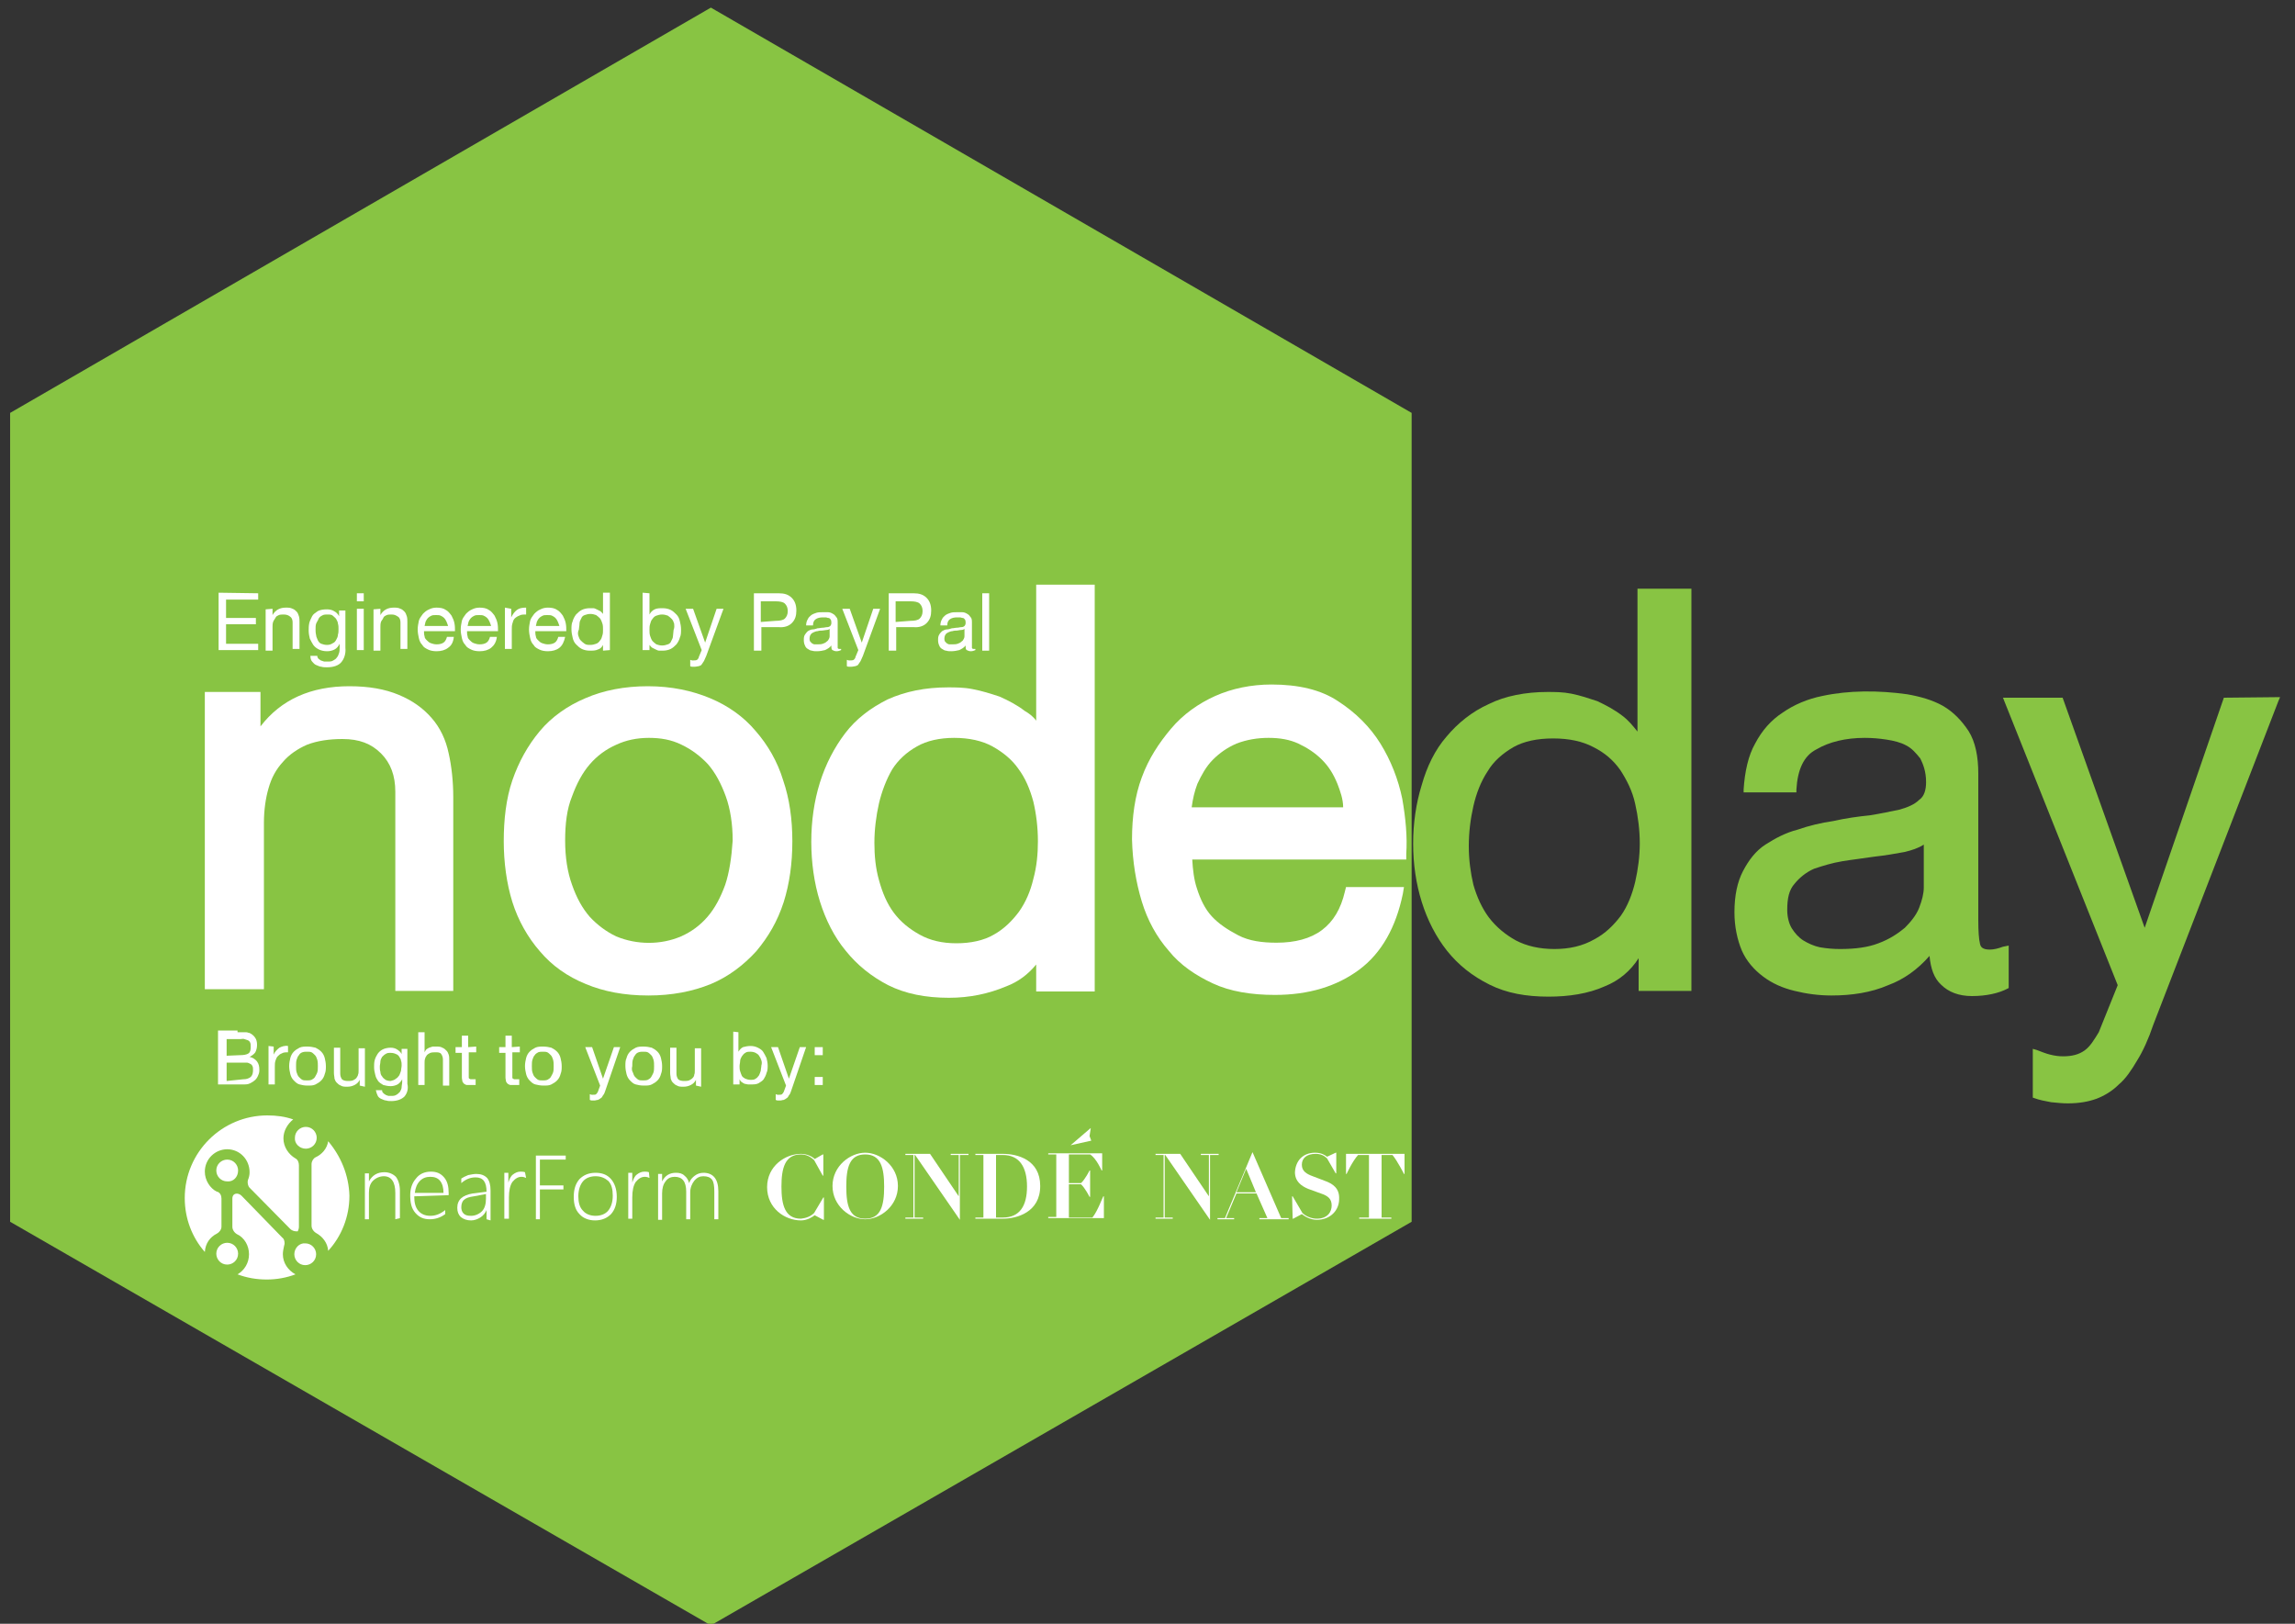 <?xml version="1.0" encoding="utf-8"?>
<!-- Generator: Adobe Illustrator 18.1.1, SVG Export Plug-In . SVG Version: 6.00 Build 0)  -->
<svg version="1.1" id="Layer_1" xmlns="http://www.w3.org/2000/svg" xmlns:xlink="http://www.w3.org/1999/xlink" x="0px" y="0px"
	 viewBox="97.6 279.4 400 283" enable-background="new 97.6 279.4 400 283" xml:space="preserve">
<rect x="97.6" y="279.4" width="400" height="283" fill="#333333" stroke="none"/>
<polygon fill="#88C443" stroke="#88C443" stroke-width="0.473" stroke-miterlimit="10" points="343.4,492.2 221.5,562.4 
	99.6,492.2 99.6,351.5 221.5,281 343.4,351.5 "/>
<path fill="#FFFFFF" d="M176.6,452.1h-10.1v-34.7c0-2.8-0.8-5-2.5-6.7s-3.8-2.5-6.7-2.5c-2.3,0-4.4,0.3-6.2,1
	c-1.6,0.7-3.1,1.7-4.2,3c-1.2,1.3-2,2.8-2.5,4.6c-0.5,1.7-0.8,3.8-0.8,6v29h-10.3V400h9.7v6c3.6-4.7,8.8-7,15.5-7
	c3.4,0,6.2,0.5,8.6,1.5c2.4,1,4.2,2.3,5.7,4s2.5,3.8,3,6.2c0.5,2.2,0.8,4.9,0.8,7.6V452.1L176.6,452.1z"/>
<path fill="#FFFFFF" d="M234.1,415.4c-1-3.3-2.7-6.2-4.8-8.6c-2.1-2.5-4.8-4.4-7.9-5.7c-3.1-1.3-6.7-2.1-10.9-2.1
	c-4,0-7.7,0.7-10.9,2.1c-3.1,1.3-5.9,3.3-7.9,5.7c-2.1,2.5-3.7,5.4-4.8,8.6c-1.1,3.2-1.5,6.9-1.5,10.6c0,3.7,0.5,7.4,1.5,10.6
	c1,3.2,2.7,6.2,4.8,8.6c2.1,2.5,4.8,4.4,8,5.7c3.1,1.3,6.7,2,10.9,2c4.1,0,7.7-0.7,10.9-2c3.1-1.3,5.7-3.3,7.9-5.7
	c2.1-2.5,3.7-5.2,4.8-8.6c1-3.2,1.5-6.7,1.5-10.6C235.7,422.2,235.2,418.6,234.1,415.4z M224,433.6c-0.8,2.2-1.8,4.1-3.1,5.6
	s-2.8,2.6-4.6,3.4c-3.5,1.5-7.7,1.5-11.3,0c-1.7-0.8-3.3-2-4.6-3.4c-1.3-1.5-2.3-3.3-3.1-5.6c-0.8-2.2-1.2-4.8-1.2-7.7
	c0-2.9,0.3-5.5,1.2-7.7c0.8-2.2,1.8-4.1,3.1-5.6c1.3-1.5,2.8-2.6,4.6-3.4c1.7-0.8,3.6-1.2,5.7-1.2c2,0,3.9,0.3,5.7,1.2
	c1.7,0.8,3.3,2,4.6,3.4c1.3,1.5,2.3,3.4,3.1,5.6c0.8,2.2,1.2,4.9,1.2,7.7C225.1,428.9,224.7,431.5,224,433.6z"/>
<path fill="#FFFFFF" d="M278.2,381v24c-0.5-0.7-1.3-1.3-2-1.7c-1.3-1-2.8-1.8-4.4-2.5c-1.5-0.5-3.1-1-4.7-1.3
	c-1.5-0.3-3-0.3-4.3-0.3c-3.9,0-7.4,0.7-10.5,2.1c-3,1.5-5.5,3.4-7.4,5.9c-1.9,2.5-3.4,5.4-4.4,8.6c-1,3.2-1.5,6.7-1.5,10.3
	c0,3.6,0.5,7.2,1.5,10.4c1,3.2,2.5,6.2,4.5,8.6c2,2.5,4.5,4.5,7.4,6c3,1.5,6.5,2.2,10.6,2.2c3.6,0,6.9-0.7,10-2
	c2.1-0.8,3.8-2.1,5.2-3.8v4.7h10.2v-70.9h-10.2V381z M277.7,432.6c-0.5,2.1-1.3,4-2.5,5.7c-1.2,1.6-2.6,3-4.4,4
	c-1.7,1-4,1.5-6.5,1.5s-4.6-0.5-6.4-1.5c-1.8-1-3.3-2.2-4.5-3.8s-2-3.5-2.6-5.7c-0.6-2.1-0.8-4.3-0.8-6.5c0-2.3,0.3-4.7,0.8-6.9
	c0.5-2.1,1.3-4.2,2.3-5.9c1-1.6,2.5-3,4.3-4c1.7-1,4-1.5,6.5-1.5c2.6,0,4.9,0.5,6.7,1.5s3.4,2.3,4.5,3.9c1.2,1.6,2,3.5,2.6,5.7
	c0.5,2.1,0.8,4.5,0.8,6.9C278.5,428.2,278.3,430.4,277.7,432.6z"/>
<path fill="#FFFFFF" d="M342,418.6c-0.7-3.4-2-6.7-3.8-9.6c-1.8-2.9-4.3-5.4-7.4-7.4c-3-2-6.9-2.9-11.6-2.9c-3.5,0-6.9,0.7-9.8,2
	c-2.9,1.3-5.6,3.2-7.7,5.7s-3.9,5.2-5.1,8.5c-1.2,3.2-1.7,6.9-1.7,10.8c0.1,3.9,0.7,7.5,1.7,10.8c1,3.3,2.6,6.2,4.7,8.6
	c2,2.5,4.7,4.3,7.7,5.7c3,1.4,6.7,2,10.8,2c5.9,0,10.8-1.5,14.7-4.4c3.9-2.9,6.4-7.4,7.6-13.2l0.2-1.2h-10.1l-0.2,0.8
	c-0.7,3-2,5.2-4,6.7c-2,1.5-4.7,2.2-7.9,2.2c-2.5,0-4.8-0.3-6.7-1.3s-3.4-2-4.6-3.3c-1.2-1.3-2-3-2.6-4.9c-0.5-1.5-0.7-3.2-0.8-5
	h37.3v-1C342.9,425.3,342.6,422,342,418.6z M318.7,408c2,0,3.7,0.3,5.2,1s2.9,1.6,4.1,2.8c1.2,1.2,2,2.5,2.7,4.2
	c0.5,1.3,1,2.7,1,4.1h-26.4c0.2-1.5,0.5-2.8,1-4.1c0.7-1.5,1.5-3,2.7-4.2c1.2-1.2,2.5-2.1,4.1-2.8C314.9,408.3,316.8,408,318.7,408z
	"/>
<path fill="#88C443" d="M383,382v24.9c-0.8-1-1.6-2-2.7-2.8c-1.3-1-2.8-1.8-4.3-2.5c-1.5-0.5-3-1-4.5-1.3c-1.5-0.3-2.9-0.3-4.2-0.3
	c-3.8,0-7.4,0.7-10.2,2.1c-2.9,1.3-5.4,3.3-7.4,5.7c-2,2.3-3.4,5.2-4.3,8.4c-1,3.2-1.5,6.7-1.5,10.2c0,3.6,0.5,7,1.5,10.2
	c1,3.2,2.5,6.1,4.4,8.5c2,2.5,4.4,4.4,7.4,5.9c3,1.5,6.4,2.1,10.3,2.1c3.5,0,6.9-0.5,9.8-1.8c2.5-1,4.5-2.7,5.9-4.9v5.7h9.2v-70.1
	L383,382L383,382z M368.5,444.8c-2.5,0-4.8-0.5-6.7-1.5c-1.8-1-3.4-2.3-4.7-4c-1.2-1.6-2.1-3.6-2.7-5.7c-0.5-2.1-0.8-4.4-0.8-6.7
	c0-2.5,0.3-4.8,0.8-7c0.5-2.2,1.3-4.3,2.5-6.1c1-1.7,2.6-3.1,4.5-4.2c1.8-1,4.1-1.5,6.9-1.5s5.1,0.5,7,1.5c2,1,3.5,2.3,4.7,4
	c1.1,1.7,2.1,3.6,2.6,5.9c0.5,2.2,0.8,4.6,0.8,6.9c0,2.2-0.3,4.5-0.8,6.7c-0.5,2.1-1.3,4.2-2.5,5.9c-1.2,1.6-2.7,3.1-4.6,4.1
	C373.4,444.3,371.1,444.8,368.5,444.8z"/>
<path fill="#88C443" d="M446.7,444.4c-0.8,0.3-1.6,0.5-2.3,0.5c-1.3,0-1.6-0.5-1.7-1c-0.2-0.8-0.3-2.2-0.3-4.1v-25.6
	c0-2.9-0.5-5.5-1.7-7.4c-1.2-1.8-2.6-3.3-4.5-4.4c-1.8-1-3.9-1.6-6.2-2c-5-0.7-10.2-0.7-14.8,0.3c-2.5,0.5-4.9,1.5-6.9,2.9
	c-2,1.3-3.6,3.1-4.8,5.4c-1.2,2.1-1.8,4.9-2,8v0.5h9.2v-0.5c0.2-3.5,1.3-5.9,3.5-7c2.2-1.3,5.1-2,8.4-2c1.3,0,2.5,0.1,3.8,0.3
	c1.3,0.2,2.5,0.5,3.4,1c1,0.5,1.7,1.3,2.5,2.3c0.5,1,1,2.3,1,4.1c0,1.3-0.3,2.5-1.2,3.1c-0.8,0.8-2,1.3-3.4,1.7
	c-1.5,0.3-3.3,0.7-5.2,1c-2,0.2-4.2,0.5-6.4,1c-2.1,0.3-4.2,0.8-6.2,1.5c-2,0.5-3.9,1.5-5.6,2.6s-2.9,2.7-3.9,4.6
	c-1,1.9-1.5,4.3-1.5,7.2c0,2.5,0.5,4.8,1.3,6.7c0.8,1.8,2.1,3.3,3.7,4.5c1.6,1.2,3.4,2,5.5,2.5c2,0.5,4.2,0.8,6.4,0.8
	c3.5,0,6.9-0.5,9.9-1.8c2.7-1,5.1-2.7,7.2-5.1c0.2,2.2,0.8,3.9,2,5c1.3,1.3,3.1,2,5.4,2c2.5,0,4.7-0.5,6.2-1.3l0.2-0.1v-7.4
	L446.7,444.4z M418.3,444.8c-1.2,0-2.3-0.1-3.5-0.3c-1-0.2-2.1-0.7-2.9-1.2c-0.8-0.5-1.5-1.3-2-2.1c-0.5-0.8-0.8-2-0.8-3.2
	c0-2,0.3-3.5,1.3-4.6c0.8-1,2-2,3.4-2.6c1.5-0.5,3.1-1,4.9-1.3c1.8-0.3,3.7-0.5,5.6-0.8c1.8-0.2,3.6-0.5,5.2-0.8
	c1.3-0.3,2.5-0.7,3.4-1.3v7.5c0,1-0.3,2.2-0.8,3.5c-0.5,1.3-1.5,2.5-2.5,3.5c-1.2,1-2.7,2-4.6,2.7
	C423.2,444.5,421,444.8,418.3,444.8z"/>
<path fill="#88C443" d="M485.2,401l-13.8,40.1L457.1,401h-10.4l20,50.1l-3.3,8.2c-0.8,1.3-1.5,2.5-2.5,3.2s-2.2,1-3.7,1
	c-0.8,0-1.5-0.1-2.3-0.3c-0.8-0.2-1.5-0.5-2.3-0.8l-0.7-0.2v8.5l0.3,0.1c0.8,0.3,1.8,0.5,2.9,0.7c1,0.1,2,0.2,2.9,0.2
	c2,0,3.6-0.3,5-0.8c1.3-0.5,2.7-1.3,3.9-2.5c1.2-1,2.2-2.5,3.2-4.2c1-1.6,2-3.8,2.8-6.2l21.8-56.4l0.3-0.7L485.2,401L485.2,401
	L485.2,401L485.2,401z"/>
<g>
	<path fill="#FFFFFF" d="M139,459.3c0.2,0,0.4,0,0.6,0s0.4,0,0.7,0c0.2,0,0.4,0,0.6,0.1c0.2,0,0.3,0.1,0.5,0.2
		c0.3,0.2,0.5,0.4,0.7,0.7c0.2,0.3,0.3,0.7,0.3,1.2c0,0.5-0.1,0.9-0.3,1.3c-0.2,0.3-0.6,0.6-1,0.8l0,0c0.5,0.1,1,0.4,1.3,0.8
		c0.3,0.4,0.4,0.9,0.4,1.4c0,0.3,0,0.6-0.2,1c-0.1,0.3-0.3,0.6-0.5,0.8c-0.2,0.2-0.5,0.4-0.9,0.6s-0.7,0.2-1.2,0.2h-4.4V459h3.4
		V459.3z M139.4,463.3c0.7,0,1.2-0.1,1.5-0.3c0.3-0.2,0.4-0.6,0.4-1.1c0-0.3,0-0.6-0.1-0.8c-0.1-0.2-0.2-0.3-0.4-0.4
		c-0.2-0.1-0.4-0.1-0.6-0.2s-0.5,0-0.7,0h-2.4v2.9L139.4,463.3L139.4,463.3z M140,467.5c0.5,0,0.9-0.1,1.3-0.4
		c0.3-0.3,0.4-0.7,0.4-1.2c0-0.3,0-0.5-0.1-0.7c-0.1-0.2-0.2-0.3-0.4-0.4c-0.2-0.1-0.4-0.2-0.6-0.2c-0.2,0-0.5,0-0.7,0h-2.8v3.2
		L140,467.5L140,467.5z"/>
	<path fill="#FFFFFF" d="M145.3,461.8v1.4l0,0c0.2-0.5,0.6-0.9,1-1.2c0.4-0.2,0.9-0.4,1.5-0.3v1.1c-0.4,0-0.8,0-1.1,0.2
		c-0.3,0.1-0.5,0.3-0.7,0.5s-0.3,0.5-0.4,0.8c-0.1,0.3-0.1,0.7-0.1,1.1v3h-1.1v-6.7L145.3,461.8L145.3,461.8z"/>
	<path fill="#FFFFFF" d="M148.2,463.8c0.1-0.4,0.3-0.8,0.6-1.1c0.3-0.3,0.6-0.5,1-0.7s0.9-0.2,1.4-0.2s1,0.1,1.4,0.2
		c0.4,0.2,0.7,0.4,1,0.7c0.3,0.3,0.5,0.7,0.6,1.1c0.1,0.4,0.2,0.9,0.2,1.4c0,0.5,0,0.9-0.2,1.4c-0.1,0.4-0.3,0.8-0.6,1.1
		c-0.3,0.3-0.6,0.5-1,0.7c-0.4,0.2-0.8,0.2-1.4,0.2s-1-0.1-1.4-0.2c-0.4-0.1-0.7-0.4-1-0.7c-0.3-0.3-0.5-0.7-0.6-1.1
		s-0.2-0.9-0.2-1.4C148,464.7,148.1,464.2,148.2,463.8z M149.3,466.3c0.1,0.3,0.2,0.6,0.4,0.8c0.2,0.2,0.4,0.4,0.6,0.5
		c0.2,0.1,0.5,0.1,0.8,0.1s0.5,0,0.8-0.1c0.2-0.1,0.5-0.3,0.6-0.5s0.3-0.5,0.4-0.8c0.1-0.3,0.1-0.7,0.1-1.1s0-0.7-0.1-1.1
		c-0.1-0.3-0.2-0.6-0.4-0.8c-0.2-0.2-0.4-0.4-0.6-0.5c-0.2-0.1-0.5-0.1-0.8-0.1s-0.5,0-0.8,0.1c-0.3,0.1-0.5,0.3-0.6,0.5
		c-0.2,0.2-0.3,0.5-0.4,0.8c-0.1,0.3-0.1,0.7-0.1,1.1S149.2,466,149.3,466.3z"/>
	<path fill="#FFFFFF" d="M160.3,468.6v-1l0,0c-0.2,0.4-0.5,0.7-0.9,0.9c-0.4,0.2-0.8,0.3-1.3,0.3c-0.4,0-0.8,0-1.1-0.2
		c-0.3-0.1-0.5-0.3-0.7-0.5s-0.3-0.4-0.4-0.7c0-0.3-0.1-0.6-0.1-1V462h1.1v4.5c0,0.4,0.1,0.7,0.3,1c0.2,0.2,0.6,0.3,1,0.3
		c0.3,0,0.6,0,0.9-0.1c0.2-0.1,0.4-0.2,0.6-0.4c0.1-0.2,0.3-0.4,0.3-0.6c0.1-0.2,0.1-0.5,0.1-0.8v-3.8h1.1v6.7L160.3,468.6
		L160.3,468.6z"/>
	<path fill="#FFFFFF" d="M168.1,470.5c-0.5,0.5-1.3,0.8-2.3,0.8c-0.3,0-0.6,0-0.9-0.1c-0.3,0-0.6-0.2-0.9-0.3
		c-0.2-0.1-0.5-0.3-0.6-0.6c-0.1-0.2-0.2-0.5-0.3-0.9h1.1c0,0.2,0,0.3,0.2,0.5c0.1,0.1,0.2,0.2,0.4,0.3c0.1,0.1,0.3,0.1,0.5,0.2
		c0.2,0,0.4,0,0.5,0c0.3,0,0.6,0,0.9-0.2c0.2-0.1,0.4-0.3,0.6-0.5c0.1-0.2,0.3-0.5,0.3-0.8c0-0.3,0.1-0.6,0.1-1v-0.4l0,0
		c-0.2,0.4-0.5,0.7-0.8,0.9c-0.4,0.2-0.8,0.3-1.2,0.3c-0.5,0-0.9-0.1-1.3-0.2c-0.3-0.2-0.7-0.4-0.9-0.7s-0.4-0.6-0.5-1.1
		c-0.1-0.4-0.2-0.8-0.2-1.3c0-0.4,0-0.8,0.1-1.2s0.3-0.8,0.5-1.1s0.5-0.6,0.9-0.8s0.9-0.3,1.4-0.3c0.4,0,0.8,0.1,1.1,0.3
		c0.3,0.2,0.6,0.4,0.8,0.8l0,0v-0.9h1v6.1C168.8,469.1,168.6,469.9,168.1,470.5z M166.6,467.4c0.2-0.1,0.4-0.3,0.6-0.6
		c0.1-0.2,0.2-0.5,0.3-0.8c0-0.3,0.1-0.6,0.1-0.9c0-0.3,0-0.6-0.1-0.8c0-0.3-0.2-0.5-0.3-0.7s-0.3-0.4-0.6-0.5
		c-0.2-0.1-0.5-0.2-0.9-0.2s-0.6,0-0.9,0.2c-0.2,0.1-0.4,0.3-0.6,0.5c-0.1,0.2-0.3,0.5-0.3,0.8c0,0.3-0.1,0.6-0.1,0.9
		c0,0.3,0,0.6,0.1,0.9c0,0.3,0.1,0.6,0.3,0.8c0.1,0.2,0.3,0.4,0.6,0.6c0.2,0.1,0.5,0.2,0.9,0.2C166.1,467.7,166.4,467.6,166.6,467.4
		z"/>
	<path fill="#FFFFFF" d="M171.6,459.3v3.5l0,0c0.1-0.2,0.2-0.4,0.3-0.5c0.1-0.1,0.3-0.2,0.5-0.3c0.2-0.1,0.4-0.1,0.6-0.2
		c0.2,0,0.4,0,0.6,0c0.4,0,0.8,0,1.1,0.2c0.3,0.1,0.5,0.3,0.7,0.5c0.2,0.2,0.3,0.4,0.4,0.7c0.1,0.3,0.1,0.6,0.1,1v4.4h-1.1v-4.5
		c0-0.4-0.1-0.7-0.3-1c-0.2-0.3-0.6-0.3-1-0.3c-0.3,0-0.6,0-0.9,0.1c-0.2,0.1-0.4,0.2-0.6,0.4c-0.1,0.2-0.3,0.4-0.3,0.6
		c-0.1,0.2-0.1,0.5-0.1,0.8v3.8h-1.1v-9.2H171.6z"/>
	<path fill="#FFFFFF" d="M180.6,461.8v1h-1.3v4.1c0,0.1,0,0.2,0,0.3c0,0.1,0,0.1,0.1,0.2c0,0,0.1,0,0.2,0.1c0.1,0,0.2,0,0.4,0h0.5v1
		h-0.8c-0.3,0-0.5,0-0.7,0c-0.2,0-0.3-0.1-0.5-0.2c-0.1-0.1-0.2-0.2-0.3-0.4c0-0.2-0.1-0.4-0.1-0.7v-4.3H177v-1h1.1v-2h1.1v2
		L180.6,461.8L180.6,461.8z"/>
	<path fill="#FFFFFF" d="M188.2,461.8v1h-1.3v4.1c0,0.1,0,0.2,0,0.3c0,0.1,0,0.1,0.1,0.2c0,0,0.1,0,0.2,0.1c0.1,0,0.2,0,0.4,0h0.5v1
		h-0.8c-0.3,0-0.5,0-0.7,0s-0.3-0.1-0.5-0.2c-0.1-0.1-0.2-0.2-0.3-0.4c0-0.2-0.1-0.4-0.1-0.7v-4.3h-1.1v-1h1.1v-2h1.1v2L188.2,461.8
		L188.2,461.8z"/>
	<path fill="#FFFFFF" d="M189.3,463.8c0.1-0.4,0.3-0.8,0.6-1.1c0.3-0.3,0.6-0.5,1-0.7s0.9-0.2,1.4-0.2s1,0.1,1.4,0.2
		c0.4,0.2,0.7,0.4,1,0.7c0.3,0.3,0.5,0.7,0.6,1.1c0.1,0.4,0.2,0.9,0.2,1.4c0,0.5,0,0.9-0.2,1.4c-0.1,0.4-0.3,0.8-0.6,1.1
		c-0.3,0.3-0.6,0.5-1,0.7c-0.4,0.2-0.8,0.2-1.4,0.2c-0.5,0-1-0.1-1.4-0.2c-0.4-0.1-0.7-0.4-1-0.7c-0.3-0.3-0.5-0.7-0.6-1.1
		s-0.2-0.9-0.2-1.4C189.1,464.7,189.2,464.2,189.3,463.8z M190.4,466.3c0.1,0.3,0.2,0.6,0.4,0.8c0.2,0.2,0.4,0.4,0.6,0.5
		c0.2,0.1,0.5,0.1,0.8,0.1s0.5,0,0.8-0.1c0.2-0.1,0.5-0.3,0.6-0.5s0.3-0.5,0.4-0.8c0.1-0.3,0.1-0.7,0.1-1.1s0-0.7-0.1-1.1
		c-0.1-0.3-0.2-0.6-0.4-0.8c-0.2-0.2-0.4-0.4-0.6-0.5c-0.2-0.1-0.5-0.1-0.8-0.1s-0.5,0-0.8,0.1c-0.2,0.1-0.5,0.3-0.6,0.5
		c-0.2,0.2-0.3,0.5-0.4,0.8c-0.1,0.3-0.1,0.7-0.1,1.1C190.3,465.6,190.3,466,190.4,466.3z"/>
	<path fill="#FFFFFF" d="M203.1,469.5c-0.1,0.3-0.2,0.6-0.4,0.8c-0.1,0.2-0.2,0.4-0.4,0.5c-0.1,0.1-0.3,0.2-0.5,0.3
		c-0.2,0-0.4,0.1-0.6,0.1c-0.1,0-0.2,0-0.4,0c-0.1,0-0.2,0-0.4-0.1v-1c0.1,0,0.2,0.1,0.3,0.1s0.2,0,0.3,0c0.2,0,0.4,0,0.5-0.1
		c0.1-0.1,0.2-0.2,0.3-0.4l0.4-1.1l-2.6-6.7h1.2l1.9,5.5l0,0l1.9-5.5h1.1L203.1,469.5z"/>
	<path fill="#FFFFFF" d="M206.8,463.8c0.1-0.4,0.3-0.8,0.6-1.1c0.3-0.3,0.6-0.5,1-0.7s0.9-0.2,1.4-0.2c0.5,0,1,0.1,1.4,0.2
		c0.4,0.2,0.7,0.4,1,0.7c0.3,0.3,0.5,0.7,0.6,1.1c0.1,0.4,0.2,0.9,0.2,1.4c0,0.5,0,0.9-0.2,1.4c-0.1,0.4-0.3,0.8-0.6,1.1
		c-0.3,0.3-0.6,0.5-1,0.7c-0.4,0.2-0.8,0.2-1.4,0.2c-0.6,0-1-0.1-1.4-0.2c-0.4-0.1-0.7-0.4-1-0.7c-0.3-0.3-0.5-0.7-0.6-1.1
		s-0.2-0.9-0.2-1.4C206.6,464.7,206.6,464.2,206.8,463.8z M207.9,466.3c0.1,0.3,0.2,0.6,0.4,0.8c0.2,0.2,0.4,0.4,0.6,0.5
		c0.2,0.1,0.5,0.1,0.8,0.1c0.3,0,0.5,0,0.8-0.1c0.2-0.1,0.5-0.3,0.6-0.5s0.3-0.5,0.4-0.8c0.1-0.3,0.1-0.7,0.1-1.1s0-0.7-0.1-1.1
		c-0.1-0.3-0.2-0.6-0.4-0.8c-0.2-0.2-0.4-0.4-0.6-0.5c-0.2-0.1-0.5-0.1-0.8-0.1c-0.3,0-0.5,0-0.8,0.1c-0.3,0.1-0.5,0.3-0.6,0.5
		c-0.2,0.2-0.3,0.5-0.4,0.8c-0.1,0.3-0.1,0.7-0.1,1.1C207.7,465.6,207.7,466,207.9,466.3z"/>
	<path fill="#FFFFFF" d="M218.9,468.6v-1l0,0c-0.2,0.4-0.5,0.7-0.9,0.9s-0.8,0.3-1.3,0.3c-0.4,0-0.8,0-1.1-0.2
		c-0.3-0.1-0.5-0.3-0.7-0.5c-0.2-0.2-0.3-0.4-0.4-0.7c0-0.3-0.1-0.6-0.1-1V462h1.1v4.5c0,0.4,0.1,0.7,0.3,1c0.2,0.2,0.6,0.3,1,0.3
		c0.3,0,0.6,0,0.9-0.1c0.2-0.1,0.4-0.2,0.6-0.4c0.2-0.2,0.3-0.4,0.3-0.6c0.1-0.2,0.1-0.5,0.1-0.8v-3.8h1.1v6.7L218.9,468.6
		L218.9,468.6z"/>
	<path fill="#FFFFFF" d="M226.3,459.3v3.4l0,0c0.2-0.3,0.4-0.6,0.8-0.8c0.4-0.1,0.8-0.2,1.3-0.2s0.9,0.1,1.3,0.3
		c0.4,0.2,0.7,0.4,0.9,0.7c0.2,0.3,0.4,0.7,0.6,1.1c0.1,0.4,0.2,0.9,0.2,1.3s0,0.9-0.2,1.3c-0.1,0.4-0.3,0.8-0.5,1.1
		c-0.2,0.3-0.6,0.5-0.9,0.7c-0.4,0.2-0.8,0.2-1.3,0.2c-0.1,0-0.3,0-0.5,0s-0.4-0.1-0.6-0.1c-0.2-0.1-0.4-0.2-0.5-0.3
		c-0.2-0.1-0.3-0.3-0.4-0.5l0,0v0.9h-1.1v-9.2L226.3,459.3L226.3,459.3z M230.3,464.2c-0.1-0.3-0.2-0.5-0.4-0.8
		c-0.1-0.2-0.4-0.4-0.6-0.5c-0.2-0.1-0.5-0.2-0.9-0.2c-0.3,0-0.7,0-0.9,0.2c-0.2,0.1-0.4,0.3-0.6,0.6c-0.1,0.2-0.3,0.5-0.3,0.8
		s-0.1,0.6-0.1,0.9c0,0.3,0,0.6,0.1,0.9c0.1,0.3,0.2,0.6,0.3,0.8c0.1,0.2,0.4,0.4,0.6,0.5c0.2,0.1,0.6,0.2,0.9,0.2
		c0.3,0,0.7,0,0.9-0.2c0.2-0.1,0.4-0.3,0.6-0.6c0.1-0.2,0.2-0.5,0.3-0.8c0-0.3,0.1-0.6,0.1-0.9C230.4,464.8,230.4,464.5,230.3,464.2
		z"/>
	<path fill="#FFFFFF" d="M235.5,469.5c-0.1,0.3-0.2,0.6-0.4,0.8c-0.1,0.2-0.2,0.4-0.4,0.5c-0.1,0.1-0.3,0.2-0.5,0.3
		c-0.2,0-0.4,0.1-0.6,0.1c-0.1,0-0.2,0-0.4,0c-0.1,0-0.2,0-0.4-0.1v-1c0.1,0,0.2,0.1,0.3,0.1s0.2,0,0.3,0c0.2,0,0.4,0,0.5-0.1
		c0.1-0.1,0.2-0.2,0.3-0.4l0.4-1.1l-2.6-6.7h1.2l1.9,5.5l0,0l1.9-5.5h1.1L235.5,469.5z"/>
	<path fill="#FFFFFF" d="M239.6,463.3v-1.4h1.4v1.4H239.6z M241,467.1v1.4h-1.4v-1.4H241z"/>
</g>
<g>
	<g>
		<path fill="#FFFFFF" d="M154.8,478.3c-0.2,1.3-1.1,2.3-2.2,2.8c-0.4,0.2-0.7,0.7-0.7,1.2V493c0,0.5,0.3,1,0.8,1.3
			c1.1,0.6,2,1.7,2.1,3.1c2.3-2.5,3.7-5.9,3.7-9.6C158.4,484.2,157,480.9,154.8,478.3z"/>
		<path fill="#FFFFFF" d="M135.4,494.4L135.4,494.4c0.4-0.2,0.8-0.7,0.8-1.2v-4.9c0-0.5-0.2-1-0.7-1.2c0,0,0,0-0.1,0l0,0l0,0
			c-1.2-0.6-2.1-2-2.1-3.5c0-2.2,1.8-3.9,3.9-3.9c2.2,0,3.9,1.8,3.9,4c0,0.5-0.1,0.9-0.3,1.4l0,0c-0.1,0.4,0,1,0.3,1.3l7.1,7.2l0,0
			c0.2,0.2,0.6,0.4,1,0.4c0.1,0,0.2,0,0.3,0c0.1-0.2,0.2-0.5,0.2-0.8v-10.7c0-0.5-0.2-1-0.6-1.2l0,0l0,0l0,0c-1.2-0.7-2.1-2-2.1-3.5
			c0-1.3,0.7-2.5,1.7-3.3c-1.4-0.5-2.9-0.7-4.5-0.7c-7.9,0-14.4,6.4-14.4,14.4c0,3.6,1.3,6.9,3.5,9.4
			C133.4,496.1,134.2,495,135.4,494.4z"/>
		<path fill="#FFFFFF" d="M150.9,479.6c1,0,1.9-0.8,1.9-1.9c0-1-0.8-1.9-1.9-1.9c-1,0-1.9,0.8-1.9,1.9
			C148.9,478.7,149.8,479.6,150.9,479.6z"/>
		<path fill="#FFFFFF" d="M148.9,498c0,1,0.8,1.9,1.9,1.9c1,0,1.9-0.8,1.9-1.9c0-1-0.8-1.9-1.9-1.9C149.8,496,148.9,496.9,148.9,498
			z"/>
		<path fill="#FFFFFF" d="M146.9,498c0-0.5,0.1-0.9,0.2-1.4l0,0c0-0.1,0.1-0.3,0.1-0.5c0-0.4-0.1-0.8-0.4-1l0,0l-7.1-7.3
			c-0.6-0.6-1.6-0.5-1.6,0.5v4.9c0,0.5,0.3,1,0.8,1.3c1.3,0.6,2.1,2,2.1,3.5s-0.8,2.8-2,3.5c1.6,0.6,3.3,0.9,5.1,0.9
			c1.7,0,3.4-0.3,5-0.9C147.8,500.8,146.9,499.5,146.9,498z"/>
		<path fill="#FFFFFF" d="M137.2,496c-1,0-1.9,0.8-1.9,1.9c0,1,0.8,1.9,1.9,1.9c1,0,1.9-0.8,1.9-1.9
			C139.1,496.9,138.3,496,137.2,496z"/>
		<path fill="#FFFFFF" d="M139.1,483.4c0-1-0.8-1.9-1.9-1.9c-1,0-1.9,0.8-1.9,1.9c0,1,0.8,1.9,1.9,1.9
			C138.3,485.4,139.1,484.5,139.1,483.4z"/>
	</g>
	<g>
		<path fill="#FFFFFF" d="M166.5,491.9v-4.6c0-1.9-0.7-2.9-2-2.9c-0.7,0-1.4,0.3-1.9,0.8c-0.5,0.5-0.7,1.2-0.7,2.1v4.6h-0.7v-8h0.7
			v1.4l0,0c0.6-1.1,1.5-1.6,2.7-1.6c0.8,0,1.5,0.3,2,0.8c0.4,0.5,0.7,1.4,0.7,2.4v4.8L166.5,491.9L166.5,491.9z"/>
		<path fill="#FFFFFF" d="M169.8,487.9c0,1.1,0.2,1.9,0.7,2.5c0.5,0.6,1.2,0.9,2.1,0.9c0.9,0,1.7-0.3,2.6-1v0.7
			c-0.8,0.6-1.7,0.9-2.7,0.9c-1,0-1.8-0.3-2.5-1.1c-0.7-0.8-0.9-1.8-0.9-3.1c0-1.1,0.3-2.1,1-2.9c0.6-0.8,1.5-1.2,2.6-1.2
			c1,0,1.7,0.3,2.3,1c0.6,0.7,0.8,1.6,0.8,2.8v0.3L169.8,487.9L169.8,487.9z M174.9,487.3c0-0.9-0.2-1.6-0.6-2.1
			c-0.4-0.5-1-0.7-1.7-0.7c-0.7,0-1.3,0.2-1.8,0.7c-0.5,0.5-0.8,1.2-0.9,2.1H174.9z"/>
		<path fill="#FFFFFF" d="M182.4,491.9v-1.6l0,0c-0.2,0.5-0.6,1-1.1,1.3c-0.5,0.3-1,0.5-1.6,0.5c-0.7,0-1.3-0.2-1.8-0.6
			c-0.4-0.4-0.6-0.9-0.6-1.6c0-1.4,0.9-2.2,2.7-2.5l2.4-0.3c0-1.7-0.6-2.5-1.9-2.5c-0.9,0-1.7,0.3-2.5,1v-0.8
			c0.3-0.2,0.7-0.4,1.2-0.6c0.5-0.1,1-0.2,1.4-0.2c0.8,0,1.4,0.2,1.9,0.7c0.4,0.5,0.6,1.2,0.6,2.2v5.2L182.4,491.9L182.4,491.9z
			 M180.2,487.9c-0.8,0.1-1.4,0.3-1.7,0.6c-0.3,0.2-0.5,0.7-0.5,1.3c0,0.4,0.1,0.8,0.4,1.1c0.3,0.3,0.7,0.4,1.3,0.4
			c0.7,0,1.4-0.3,1.9-0.8c0.5-0.5,0.7-1.3,0.7-2.2v-0.8L180.2,487.9z"/>
		<path fill="#FFFFFF" d="M189.3,484.7c-0.2-0.1-0.5-0.2-0.8-0.2c-0.6,0-1.1,0.3-1.6,0.9c-0.4,0.6-0.6,1.5-0.6,2.7v3.7h-0.8v-8h0.7
			v1.7l0,0c0.2-0.6,0.4-1.1,0.8-1.4c0.4-0.3,0.8-0.5,1.3-0.5c0.3,0,0.5,0,0.8,0.1L189.3,484.7L189.3,484.7z"/>
		<path fill="#FFFFFF" d="M191.7,481.5v4.5h4.1v0.7h-4.1v5.2H191v-11.1h5.2v0.7L191.7,481.5L191.7,481.5z"/>
		<path fill="#FFFFFF" d="M201.3,492.1c-1.1,0-2.1-0.4-2.7-1.1c-0.7-0.7-1-1.7-1-3s0.3-2.3,1-3.1c0.7-0.7,1.6-1.1,2.8-1.1
			c1.1,0,2,0.3,2.7,1.1c0.6,0.7,1,1.7,1,3.1c0,1.2-0.3,2.2-1,3C203.4,491.7,202.5,492.1,201.3,492.1z M201.4,484.4
			c-0.9,0-1.7,0.3-2.2,0.9c-0.5,0.6-0.8,1.5-0.8,2.6c0,1,0.2,1.9,0.8,2.5c0.5,0.6,1.3,0.9,2.2,0.9c0.9,0,1.7-0.3,2.2-0.9
			s0.8-1.5,0.8-2.6s-0.2-2-0.8-2.6C203,484.7,202.3,484.4,201.4,484.4z"/>
		<path fill="#FFFFFF" d="M210.8,484.7c-0.2-0.1-0.5-0.2-0.8-0.2c-0.6,0-1.1,0.3-1.6,0.9c-0.4,0.6-0.6,1.5-0.6,2.7v3.7h-0.7v-8h0.7
			v1.7l0,0c0.2-0.6,0.4-1.1,0.8-1.4c0.4-0.3,0.8-0.5,1.3-0.5c0.3,0,0.5,0,0.8,0.1L210.8,484.7L210.8,484.7z"/>
		<path fill="#FFFFFF" d="M222.1,491.9v-4.8c0-1-0.1-1.7-0.4-2.1c-0.3-0.4-0.8-0.6-1.5-0.6c-0.6,0-1.1,0.2-1.6,0.8
			c-0.4,0.5-0.7,1.2-0.7,2v4.7h-0.7v-4.8c0-1.8-0.7-2.6-2-2.6c-0.6,0-1.2,0.2-1.6,0.8c-0.4,0.5-0.6,1.2-0.6,2.1v4.6h-0.7v-8h0.7v1.3
			l0,0c0.5-1,1.3-1.5,2.4-1.5c0.6,0,1.1,0.1,1.5,0.5c0.4,0.3,0.7,0.8,0.8,1.3c0.2-0.6,0.6-1,1-1.3c0.4-0.3,0.9-0.5,1.5-0.5
			c1.7,0,2.6,1.1,2.6,3.2v4.9H222.1L222.1,491.9z"/>
	</g>
</g>
<g>
	<path fill="#FFFFFF" d="M142.6,382.8v1.1H137v3.2h5.2v1.1H137v3.4h5.6v1.1h-6.9v-10L142.6,382.8L142.6,382.8z"/>
	<path fill="#FFFFFF" d="M145.1,385.5v1.1l0,0c0.5-0.9,1.3-1.3,2.3-1.3c0.5,0,0.8,0,1.2,0.2c0.3,0.1,0.5,0.3,0.7,0.5
		s0.3,0.5,0.4,0.8c0.1,0.3,0.1,0.7,0.1,1v4.7h-1.2v-4.6c0-0.4-0.1-0.8-0.4-1c-0.2-0.2-0.6-0.4-1.1-0.4c-0.3,0-0.7,0-0.9,0.1
		c-0.2,0.1-0.5,0.2-0.6,0.5c-0.1,0.2-0.3,0.4-0.4,0.7s-0.1,0.6-0.1,0.9v4.1h-1.2v-7.2L145.1,385.5L145.1,385.5z"/>
	<path fill="#FFFFFF" d="M157.1,394.8c-0.5,0.6-1.4,0.9-2.5,0.9c-0.3,0-0.7,0-1-0.1c-0.3,0-0.6-0.2-0.9-0.3
		c-0.3-0.1-0.5-0.4-0.7-0.6c-0.2-0.2-0.3-0.6-0.3-1h1.2c0,0.2,0.1,0.4,0.2,0.5c0.1,0.1,0.3,0.2,0.4,0.3c0.2,0.1,0.4,0.1,0.6,0.2
		c0.2,0,0.4,0,0.6,0c0.4,0,0.7,0,1-0.2c0.2-0.1,0.5-0.3,0.6-0.5c0.2-0.2,0.3-0.5,0.4-0.8c0.1-0.3,0.1-0.7,0.1-1.1v-0.5l0,0
		c-0.2,0.4-0.5,0.8-0.9,1c-0.4,0.2-0.8,0.3-1.3,0.3c-0.5,0-1-0.1-1.4-0.3s-0.7-0.4-1-0.8c-0.2-0.3-0.4-0.7-0.6-1.1
		c-0.1-0.4-0.2-0.9-0.2-1.4c0-0.4,0-0.8,0.1-1.3c0.1-0.4,0.3-0.8,0.5-1.2c0.2-0.4,0.6-0.6,1-0.9c0.4-0.2,0.9-0.3,1.6-0.3
		c0.4,0,0.9,0.1,1.2,0.3c0.4,0.2,0.7,0.5,0.9,0.9l0,0v-1h1.1v6.5C157.9,393.3,157.6,394.2,157.1,394.8z M155.6,391.5
		c0.3-0.1,0.5-0.4,0.6-0.6c0.1-0.2,0.3-0.5,0.3-0.9c0.1-0.3,0.1-0.6,0.1-1c0-0.3,0-0.6-0.1-0.9c0-0.3-0.2-0.6-0.3-0.8
		s-0.4-0.4-0.6-0.6s-0.6-0.2-0.9-0.2c-0.4,0-0.7,0-1,0.2c-0.2,0.1-0.5,0.3-0.6,0.6c-0.1,0.3-0.3,0.5-0.4,0.8c-0.1,0.3-0.1,0.6-0.1,1
		c0,0.3,0,0.6,0.1,1c0,0.3,0.2,0.6,0.3,0.9c0.1,0.2,0.3,0.5,0.6,0.6c0.3,0.1,0.6,0.2,1,0.2C155,391.8,155.3,391.7,155.6,391.5z"/>
	<path fill="#FFFFFF" d="M159.8,384.2v-1.4h1.2v1.4H159.8z M161,385.5v7.2h-1.2v-7.2H161z"/>
	<path fill="#FFFFFF" d="M163.9,385.5v1.1l0,0c0.5-0.9,1.3-1.3,2.3-1.3c0.5,0,0.8,0,1.2,0.2c0.3,0.1,0.5,0.3,0.7,0.5
		s0.3,0.5,0.4,0.8c0.1,0.3,0.1,0.7,0.1,1v4.7h-1.2v-4.6c0-0.4-0.1-0.8-0.4-1s-0.6-0.4-1.1-0.4c-0.3,0-0.7,0-0.9,0.1
		c-0.2,0.1-0.5,0.2-0.6,0.5c-0.1,0.3-0.3,0.4-0.4,0.7c-0.1,0.3-0.1,0.6-0.1,0.9v4.1h-1.2v-7.2L163.9,385.5L163.9,385.5z"/>
	<path fill="#FFFFFF" d="M175.7,392.3c-0.5,0.4-1.2,0.6-2,0.6c-0.6,0-1.1-0.1-1.5-0.3c-0.4-0.2-0.8-0.4-1-0.8
		c-0.3-0.3-0.5-0.7-0.6-1.2c-0.1-0.4-0.2-1-0.2-1.5s0.1-1,0.2-1.5c0.1-0.4,0.4-0.8,0.7-1.2c0.3-0.3,0.6-0.6,1.1-0.8
		c0.4-0.2,0.8-0.3,1.3-0.3c0.6,0,1.2,0.1,1.6,0.4c0.4,0.2,0.7,0.6,1,1c0.2,0.4,0.4,0.8,0.5,1.3c0.1,0.5,0.1,0.9,0.1,1.4h-5.4
		c0,0.3,0,0.6,0.1,0.9c0,0.3,0.2,0.5,0.4,0.7c0.2,0.2,0.4,0.4,0.7,0.5c0.3,0.1,0.6,0.2,1,0.2c0.5,0,0.9-0.1,1.2-0.3
		c0.3-0.2,0.5-0.6,0.6-1h1.2C176.6,391.3,176.3,391.9,175.7,392.3z M175.4,387.7c-0.1-0.2-0.2-0.4-0.4-0.6s-0.4-0.3-0.6-0.4
		c-0.2-0.1-0.5-0.1-0.8-0.1c-0.3,0-0.6,0-0.8,0.1c-0.2,0.1-0.4,0.2-0.6,0.4c-0.2,0.2-0.3,0.4-0.4,0.6c-0.1,0.2-0.1,0.5-0.2,0.8h4.1
		C175.6,388.2,175.5,387.9,175.4,387.7z"/>
	<path fill="#FFFFFF" d="M183.2,392.3c-0.5,0.4-1.2,0.6-2,0.6c-0.6,0-1.1-0.1-1.5-0.3s-0.8-0.4-1-0.8c-0.3-0.3-0.5-0.7-0.6-1.2
		c-0.1-0.4-0.2-1-0.2-1.5s0.1-1,0.2-1.5c0.1-0.4,0.4-0.8,0.7-1.2c0.3-0.3,0.6-0.6,1.1-0.8c0.4-0.2,0.8-0.3,1.3-0.3
		c0.6,0,1.2,0.1,1.6,0.4c0.4,0.2,0.7,0.6,1,1c0.2,0.4,0.4,0.8,0.5,1.3c0.1,0.5,0.1,0.9,0.1,1.4H179c0,0.3,0,0.6,0.1,0.9
		c0,0.3,0.2,0.5,0.4,0.7s0.4,0.4,0.7,0.5c0.3,0.1,0.6,0.2,1,0.2c0.5,0,0.9-0.1,1.2-0.3c0.3-0.2,0.5-0.6,0.6-1h1.2
		C184.1,391.3,183.7,391.9,183.2,392.3z M182.9,387.7c-0.1-0.2-0.2-0.4-0.4-0.6s-0.4-0.3-0.6-0.4c-0.2-0.1-0.5-0.1-0.8-0.1
		c-0.3,0-0.6,0-0.8,0.1c-0.2,0.1-0.4,0.2-0.6,0.4c-0.2,0.2-0.3,0.4-0.4,0.6c-0.1,0.2-0.1,0.5-0.2,0.8h4.1
		C183.1,388.2,183,387.9,182.9,387.7z"/>
	<path fill="#FFFFFF" d="M186.7,385.5v1.5l0,0c0.3-0.6,0.6-1,1-1.3s0.9-0.4,1.6-0.4v1.2c-0.5,0-0.9,0-1.2,0.2
		c-0.3,0.1-0.6,0.3-0.8,0.5s-0.3,0.5-0.4,0.9c-0.1,0.3-0.1,0.7-0.1,1.2v3.2h-1.2v-7.2L186.7,385.5L186.7,385.5z"/>
	<path fill="#FFFFFF" d="M195.1,392.3c-0.5,0.4-1.2,0.6-2,0.6c-0.6,0-1.1-0.1-1.5-0.3c-0.4-0.2-0.8-0.4-1-0.8
		c-0.3-0.3-0.5-0.7-0.6-1.2c-0.1-0.4-0.2-1-0.2-1.5s0.1-1,0.2-1.5c0.1-0.4,0.4-0.8,0.7-1.2c0.3-0.3,0.6-0.6,1.1-0.8
		c0.4-0.2,0.8-0.3,1.3-0.3c0.6,0,1.2,0.1,1.6,0.4c0.4,0.2,0.7,0.6,1,1c0.2,0.4,0.4,0.8,0.5,1.3c0.1,0.5,0.1,0.9,0.1,1.4h-5.4
		c0,0.3,0,0.6,0.1,0.9c0,0.3,0.2,0.5,0.4,0.7s0.4,0.4,0.7,0.5c0.3,0.1,0.6,0.2,1,0.2c0.5,0,0.9-0.1,1.2-0.3c0.3-0.2,0.5-0.6,0.6-1
		h1.2C195.9,391.3,195.6,391.9,195.1,392.3z M194.8,387.7c-0.1-0.2-0.2-0.4-0.4-0.6s-0.4-0.3-0.6-0.4c-0.2-0.1-0.5-0.1-0.8-0.1
		s-0.6,0-0.8,0.1c-0.2,0.1-0.4,0.2-0.6,0.4c-0.2,0.2-0.3,0.4-0.4,0.6c-0.1,0.2-0.1,0.5-0.2,0.8h4.1
		C195,388.2,194.9,387.9,194.8,387.7z"/>
	<path fill="#FFFFFF" d="M202.7,392.8v-1l0,0c-0.2,0.4-0.5,0.7-0.9,0.8c-0.4,0.2-0.9,0.2-1.4,0.2c-0.5,0-1-0.1-1.4-0.3
		c-0.4-0.2-0.7-0.5-1-0.8c-0.3-0.3-0.5-0.7-0.6-1.2c-0.1-0.4-0.2-0.9-0.2-1.4s0-1,0.2-1.4c0.1-0.4,0.3-0.8,0.6-1.2
		c0.3-0.3,0.6-0.6,1-0.8c0.4-0.2,0.9-0.3,1.4-0.3c0.2,0,0.4,0,0.6,0c0.2,0,0.4,0.1,0.6,0.2c0.2,0.1,0.4,0.2,0.6,0.3
		c0.2,0.1,0.3,0.3,0.5,0.5l0,0v-3.7h1.2v10L202.7,392.8L202.7,392.8z M198.4,390.2c0.1,0.3,0.2,0.6,0.4,0.8c0.2,0.2,0.4,0.4,0.7,0.6
		s0.6,0.2,1,0.2c0.4,0,0.7-0.1,1-0.2c0.3-0.1,0.5-0.3,0.7-0.6c0.2-0.2,0.3-0.5,0.4-0.9c0.1-0.3,0.1-0.6,0.1-1c0-0.3,0-0.7-0.1-1
		c-0.1-0.3-0.2-0.6-0.4-0.9c-0.2-0.2-0.4-0.4-0.7-0.6c-0.3-0.1-0.6-0.2-1-0.2c-0.4,0-0.7,0.1-1,0.2c-0.3,0.1-0.5,0.3-0.6,0.6
		c-0.1,0.2-0.3,0.5-0.3,0.9s-0.1,0.7-0.1,1C198.3,389.5,198.3,389.9,198.4,390.2z"/>
	<path fill="#FFFFFF" d="M210.8,382.8v3.7l0,0c0.2-0.4,0.5-0.7,0.9-0.9c0.4-0.2,0.9-0.2,1.4-0.2c0.5,0,1,0.1,1.4,0.3
		c0.4,0.2,0.7,0.5,1,0.8c0.3,0.3,0.5,0.7,0.6,1.2c0.1,0.4,0.2,0.9,0.2,1.4s0,1-0.2,1.4c-0.1,0.4-0.3,0.8-0.6,1.2
		c-0.3,0.3-0.6,0.6-1,0.8c-0.4,0.2-0.9,0.3-1.4,0.3c-0.2,0-0.4,0-0.6,0c-0.2,0-0.4-0.1-0.6-0.2c-0.2-0.1-0.4-0.2-0.6-0.3
		c-0.2-0.1-0.3-0.3-0.5-0.5l0,0v0.9h-1.2v-10L210.8,382.8L210.8,382.8z M215.1,388.1c-0.1-0.3-0.2-0.6-0.4-0.8
		c-0.2-0.2-0.4-0.4-0.7-0.6c-0.3-0.1-0.6-0.2-1-0.2c-0.4,0-0.7,0.1-1,0.2c-0.3,0.1-0.5,0.3-0.7,0.6c-0.2,0.2-0.3,0.5-0.4,0.9
		c-0.1,0.3-0.1,0.6-0.1,1c0,0.3,0,0.7,0.1,1c0.1,0.3,0.2,0.6,0.4,0.9c0.2,0.2,0.4,0.4,0.7,0.6c0.3,0.1,0.6,0.2,1,0.2
		c0.4,0,0.7-0.1,1-0.2c0.3-0.1,0.5-0.3,0.6-0.6c0.1-0.2,0.3-0.5,0.3-0.9c0-0.3,0.1-0.7,0.1-1C215.2,388.7,215.1,388.4,215.1,388.1z"
		/>
	<path fill="#FFFFFF" d="M220.7,393.7c-0.1,0.3-0.3,0.6-0.4,0.9c-0.1,0.2-0.3,0.4-0.4,0.6s-0.3,0.2-0.5,0.3c-0.2,0-0.4,0.1-0.7,0.1
		c-0.1,0-0.3,0-0.4,0c-0.1,0-0.3,0-0.4-0.1v-1.1c0.1,0,0.2,0.1,0.3,0.1s0.2,0,0.3,0c0.2,0,0.4,0,0.6-0.1c0.1-0.1,0.3-0.3,0.3-0.5
		l0.5-1.2l-2.8-7.2h1.3l2.1,5.9l0,0l2-5.9h1.2L220.7,393.7z"/>
	<path fill="#FFFFFF" d="M233.3,382.8c1,0,1.7,0.2,2.3,0.8c0.5,0.5,0.8,1.2,0.8,2.2c0,0.9-0.2,1.6-0.8,2.2c-0.5,0.5-1.3,0.8-2.3,0.7
		h-3v4.1H229v-10L233.3,382.8L233.3,382.8z M232.8,387.6c0.7,0,1.3-0.1,1.6-0.4c0.3-0.3,0.5-0.7,0.5-1.3c0-0.6-0.2-1-0.5-1.3
		c-0.3-0.3-0.9-0.4-1.6-0.4h-2.6v3.6L232.8,387.6L232.8,387.6z"/>
	<path fill="#FFFFFF" d="M244.2,392.7c-0.2,0.1-0.5,0.2-0.8,0.2c-0.3,0-0.5-0.1-0.7-0.2s-0.2-0.4-0.2-0.8c-0.3,0.4-0.7,0.6-1.1,0.8
		c-0.4,0.1-0.9,0.2-1.4,0.2c-0.3,0-0.6,0-0.9-0.1c-0.3,0-0.5-0.2-0.7-0.3c-0.2-0.1-0.4-0.3-0.5-0.6c-0.1-0.2-0.2-0.5-0.2-0.9
		s0-0.7,0.2-1c0.2-0.3,0.3-0.4,0.5-0.6c0.2-0.1,0.5-0.3,0.8-0.3s0.6-0.1,0.9-0.2c0.3,0,0.6-0.1,0.9-0.1c0.3,0,0.5-0.1,0.8-0.1
		c0.2,0,0.4-0.1,0.5-0.2c0.1-0.1,0.2-0.3,0.2-0.5s0-0.4-0.1-0.6c-0.1-0.1-0.2-0.3-0.4-0.3s-0.3-0.1-0.5-0.1s-0.4,0-0.5,0
		c-0.5,0-0.9,0.1-1.2,0.3c-0.3,0.2-0.5,0.5-0.5,1.1h-1.2c0-0.4,0.1-0.8,0.3-1.1c0.1-0.3,0.4-0.5,0.6-0.7c0.3-0.2,0.6-0.3,0.9-0.4
		c0.3-0.1,0.7-0.1,1.1-0.1c0.3,0,0.6,0,0.9,0s0.6,0.1,0.9,0.3c0.2,0.1,0.4,0.3,0.6,0.6c0.2,0.2,0.2,0.6,0.2,1v3.7c0,0.3,0,0.5,0,0.6
		c0,0.1,0.1,0.2,0.3,0.2c0.1,0,0.2,0,0.3,0L244.2,392.7L244.2,392.7z M242.2,389c-0.1,0.1-0.3,0.2-0.6,0.2c-0.2,0-0.5,0.1-0.7,0.1
		s-0.5,0-0.8,0.1c-0.2,0-0.5,0.1-0.7,0.2c-0.2,0.1-0.4,0.2-0.5,0.4c-0.1,0.1-0.2,0.4-0.2,0.7c0,0.2,0,0.3,0.1,0.5
		c0.1,0.1,0.2,0.2,0.3,0.3s0.2,0.1,0.4,0.2c0.1,0,0.3,0,0.5,0c0.4,0,0.7,0,1-0.1c0.3-0.1,0.5-0.2,0.7-0.4c0.2-0.1,0.3-0.3,0.4-0.5
		c0.1-0.2,0.1-0.3,0.1-0.5V389L242.2,389z"/>
	<path fill="#FFFFFF" d="M248,393.7c-0.1,0.3-0.3,0.6-0.4,0.9c-0.1,0.2-0.3,0.4-0.4,0.6s-0.3,0.2-0.5,0.3c-0.2,0-0.4,0.1-0.7,0.1
		c-0.1,0-0.3,0-0.4,0c-0.1,0-0.3,0-0.4-0.1v-1.1c0.1,0,0.2,0.1,0.3,0.1s0.2,0,0.3,0c0.2,0,0.4,0,0.6-0.1c0.1-0.1,0.3-0.3,0.3-0.5
		l0.5-1.2l-2.8-7.2h1.3l2.1,5.9l0,0l2-5.9h1.2L248,393.7z"/>
	<path fill="#FFFFFF" d="M256.8,382.8c1,0,1.7,0.2,2.3,0.8c0.5,0.5,0.8,1.2,0.8,2.2c0,0.9-0.2,1.6-0.8,2.2c-0.5,0.5-1.3,0.8-2.3,0.7
		h-3v4.1h-1.3v-10L256.8,382.8L256.8,382.8z M256.3,387.6c0.7,0,1.3-0.1,1.6-0.4s0.5-0.7,0.5-1.3c0-0.6-0.2-1-0.5-1.3
		c-0.3-0.3-0.9-0.4-1.6-0.4h-2.6v3.6L256.3,387.6L256.3,387.6z"/>
	<path fill="#FFFFFF" d="M267.6,392.7c-0.2,0.1-0.5,0.2-0.8,0.2c-0.3,0-0.5-0.1-0.7-0.2s-0.2-0.4-0.2-0.8c-0.3,0.4-0.7,0.6-1.1,0.8
		c-0.4,0.1-0.9,0.2-1.4,0.2c-0.3,0-0.6,0-0.9-0.1c-0.3,0-0.5-0.2-0.7-0.3c-0.2-0.1-0.4-0.3-0.5-0.6c-0.1-0.2-0.2-0.5-0.2-0.9
		s0-0.7,0.2-1c0.1-0.2,0.3-0.4,0.5-0.6c0.2-0.1,0.5-0.3,0.8-0.3c0.3,0,0.6-0.1,0.9-0.2c0.3,0,0.6-0.1,0.9-0.1c0.3,0,0.5-0.1,0.8-0.1
		c0.2,0,0.4-0.1,0.5-0.2c0.1-0.1,0.2-0.3,0.2-0.5s0-0.4-0.1-0.6c-0.1-0.1-0.2-0.3-0.4-0.3c-0.2,0-0.3-0.1-0.5-0.1s-0.4,0-0.5,0
		c-0.5,0-0.9,0.1-1.2,0.3c-0.3,0.2-0.5,0.5-0.5,1.1h-1.2c0-0.4,0.1-0.8,0.3-1.1c0.1-0.3,0.4-0.5,0.6-0.7c0.3-0.2,0.6-0.3,0.9-0.4
		c0.3-0.1,0.7-0.1,1.1-0.1c0.3,0,0.6,0,0.9,0c0.3,0,0.6,0.1,0.9,0.3c0.2,0.1,0.4,0.3,0.6,0.6c0.2,0.2,0.2,0.6,0.2,1v3.7
		c0,0.3,0,0.5,0,0.6c0,0.1,0.1,0.2,0.3,0.2c0.1,0,0.2,0,0.3,0L267.6,392.7L267.6,392.7z M265.7,389c-0.1,0.1-0.3,0.2-0.6,0.2
		c-0.3,0-0.5,0.1-0.7,0.1s-0.5,0-0.8,0.1c-0.2,0-0.5,0.1-0.7,0.2c-0.2,0.1-0.4,0.2-0.5,0.4c-0.1,0.1-0.2,0.4-0.2,0.7
		c0,0.2,0,0.3,0.1,0.5c0.1,0.1,0.2,0.2,0.3,0.3c0.1,0.1,0.2,0.1,0.4,0.2c0.1,0,0.3,0,0.5,0c0.4,0,0.7,0,1-0.1
		c0.3-0.1,0.5-0.2,0.7-0.4c0.2-0.1,0.3-0.3,0.4-0.5c0.1-0.2,0.1-0.3,0.1-0.5L265.7,389L265.7,389z"/>
	<path fill="#FFFFFF" d="M270,382.8v10h-1.2v-10H270z"/>
</g>
<g>
	<path fill="#FFFFFF" d="M239.5,490.8c-0.6,0.6-1.4,0.9-2.3,1c-2.8,0-3.4-2.4-3.4-5.6s0.6-5.6,3.4-5.6c0.9,0,1.7,0.4,2.3,1l1.5,2.7
		h0.1v-3.7H241l-1.4,0.8c-0.4-0.4-1.3-0.9-2.4-0.9c-2.7,0-5.9,2.1-5.9,5.8c0,3.7,3.1,5.8,5.9,5.8c1.1,0,2-0.6,2.4-0.9l1.5,0.8h0.1
		v-3.9h-0.1L239.5,490.8z"/>
	<path fill="#FFFFFF" d="M248.4,480.3c-2.6,0-5.7,2.3-5.7,5.8c0,3.5,3.1,5.8,5.7,5.8c2.6,0,5.7-2.3,5.7-5.8
		C254.1,482.6,251,480.3,248.4,480.3z M248.4,491.8c-2.7,0-3.3-2.2-3.3-5.6s0.6-5.6,3.3-5.6c2.7,0,3.3,2.3,3.3,5.6
		C251.7,489.6,251.1,491.8,248.4,491.8z"/>
	<polygon fill="#FFFFFF" points="263.3,480.7 264.7,480.7 264.7,487.9 264.7,487.9 259.7,480.5 255.4,480.5 255.4,480.7 
		256.8,480.7 256.8,491.6 255.4,491.6 255.4,491.8 258.5,491.8 258.5,491.6 257,491.6 257,480.7 257.1,480.7 264.9,492 264.9,492 
		264.9,480.7 266.4,480.7 266.4,480.5 263.3,480.5 	"/>
	<path fill="#FFFFFF" d="M272.4,480.5h-4.8v0.2h1.4v10.9h-1.4v0.2h4.8c2.4,0,6.5-1.1,6.5-5.7S274.9,480.5,272.4,480.5z M272.4,491.6
		h-1.2v-10.9h1.2c2.8,0,4.2,2,4.2,5.5C276.6,489.6,275.3,491.6,272.4,491.6z"/>
	<path fill="#FFFFFF" d="M288,491.6h-4.1v-5.8h2.1c0.7,0.6,1.5,2.2,1.5,2.2h0.1v-4.6h-0.1c0,0-0.8,1.6-1.5,2.2h-2.1v-5h3.7
		c1.1,0.7,2,2.8,2,2.8h0.1v-3h-9.4v0.2h1.4v10.9h-1.4v0.2h9.7v-3.8h-0.1C289.8,488,288.9,490.5,288,491.6z"/>
	<polygon fill="#FFFFFF" points="287.8,478.2 287.5,477.4 287.7,476.1 287.7,476 284.2,479 284.2,479 	"/>
	<polygon fill="#FFFFFF" points="310,480.5 306.9,480.5 306.9,480.7 308.3,480.7 308.3,487.9 308.3,487.9 303.3,480.5 299,480.5 
		299,480.7 300.4,480.7 300.4,491.6 299,491.6 299,491.8 302,491.8 302,491.6 300.6,491.6 300.6,480.7 300.7,480.7 308.5,492 
		308.5,492 308.5,480.7 310,480.7 	"/>
	<path fill="#FFFFFF" d="M315.9,480.2L315.9,480.2l-4.8,11.5h-1.3v0.2h2.9v-0.2h-1.4l1.8-4.3h3.5l1.9,4.3h-1.4v0.2h5.1v-0.2h-1.3
		L315.9,480.2z M313.1,487.2l1.7-4.1l1.7,4.1H313.1z"/>
	<path fill="#FFFFFF" d="M328.5,485.2l-2.1-0.8c-1.1-0.4-1.9-0.9-1.9-2c0-1.2,0.9-1.9,2.4-1.9c0.9,0,1.5,0.3,2,0.8l1.5,2.6h0.1v-3.6
		h-0.1l-1.5,0.7c-0.4-0.3-1-0.7-2.1-0.7c-2.1,0-3.4,1.4-3.5,3.4c0,1.6,1.1,2.4,2.3,2.9l2.2,0.8c1.2,0.4,1.9,0.9,1.9,2.1
		c0,1.1-0.7,2.3-2.6,2.3c-0.9,0-1.9-0.4-2.5-1l-1.7-2.9h-0.1l0.1,3.9h0.1l1.5-0.8c0.5,0.4,1.5,1,2.6,1c2.4,0,3.9-1.7,3.9-3.6
		C331.1,486.5,329.9,485.7,328.5,485.2z"/>
	<path fill="#FFFFFF" d="M332.2,480.5v3.5h0.1c0,0,1-2.2,2-3.3h1.9v10.9h-1.7v0.2h5.6v-0.2h-1.7v-10.9h1.9c0.9,1.1,2,3.3,2,3.3h0.1
		v-3.5H332.2z"/>
</g>
</svg>
